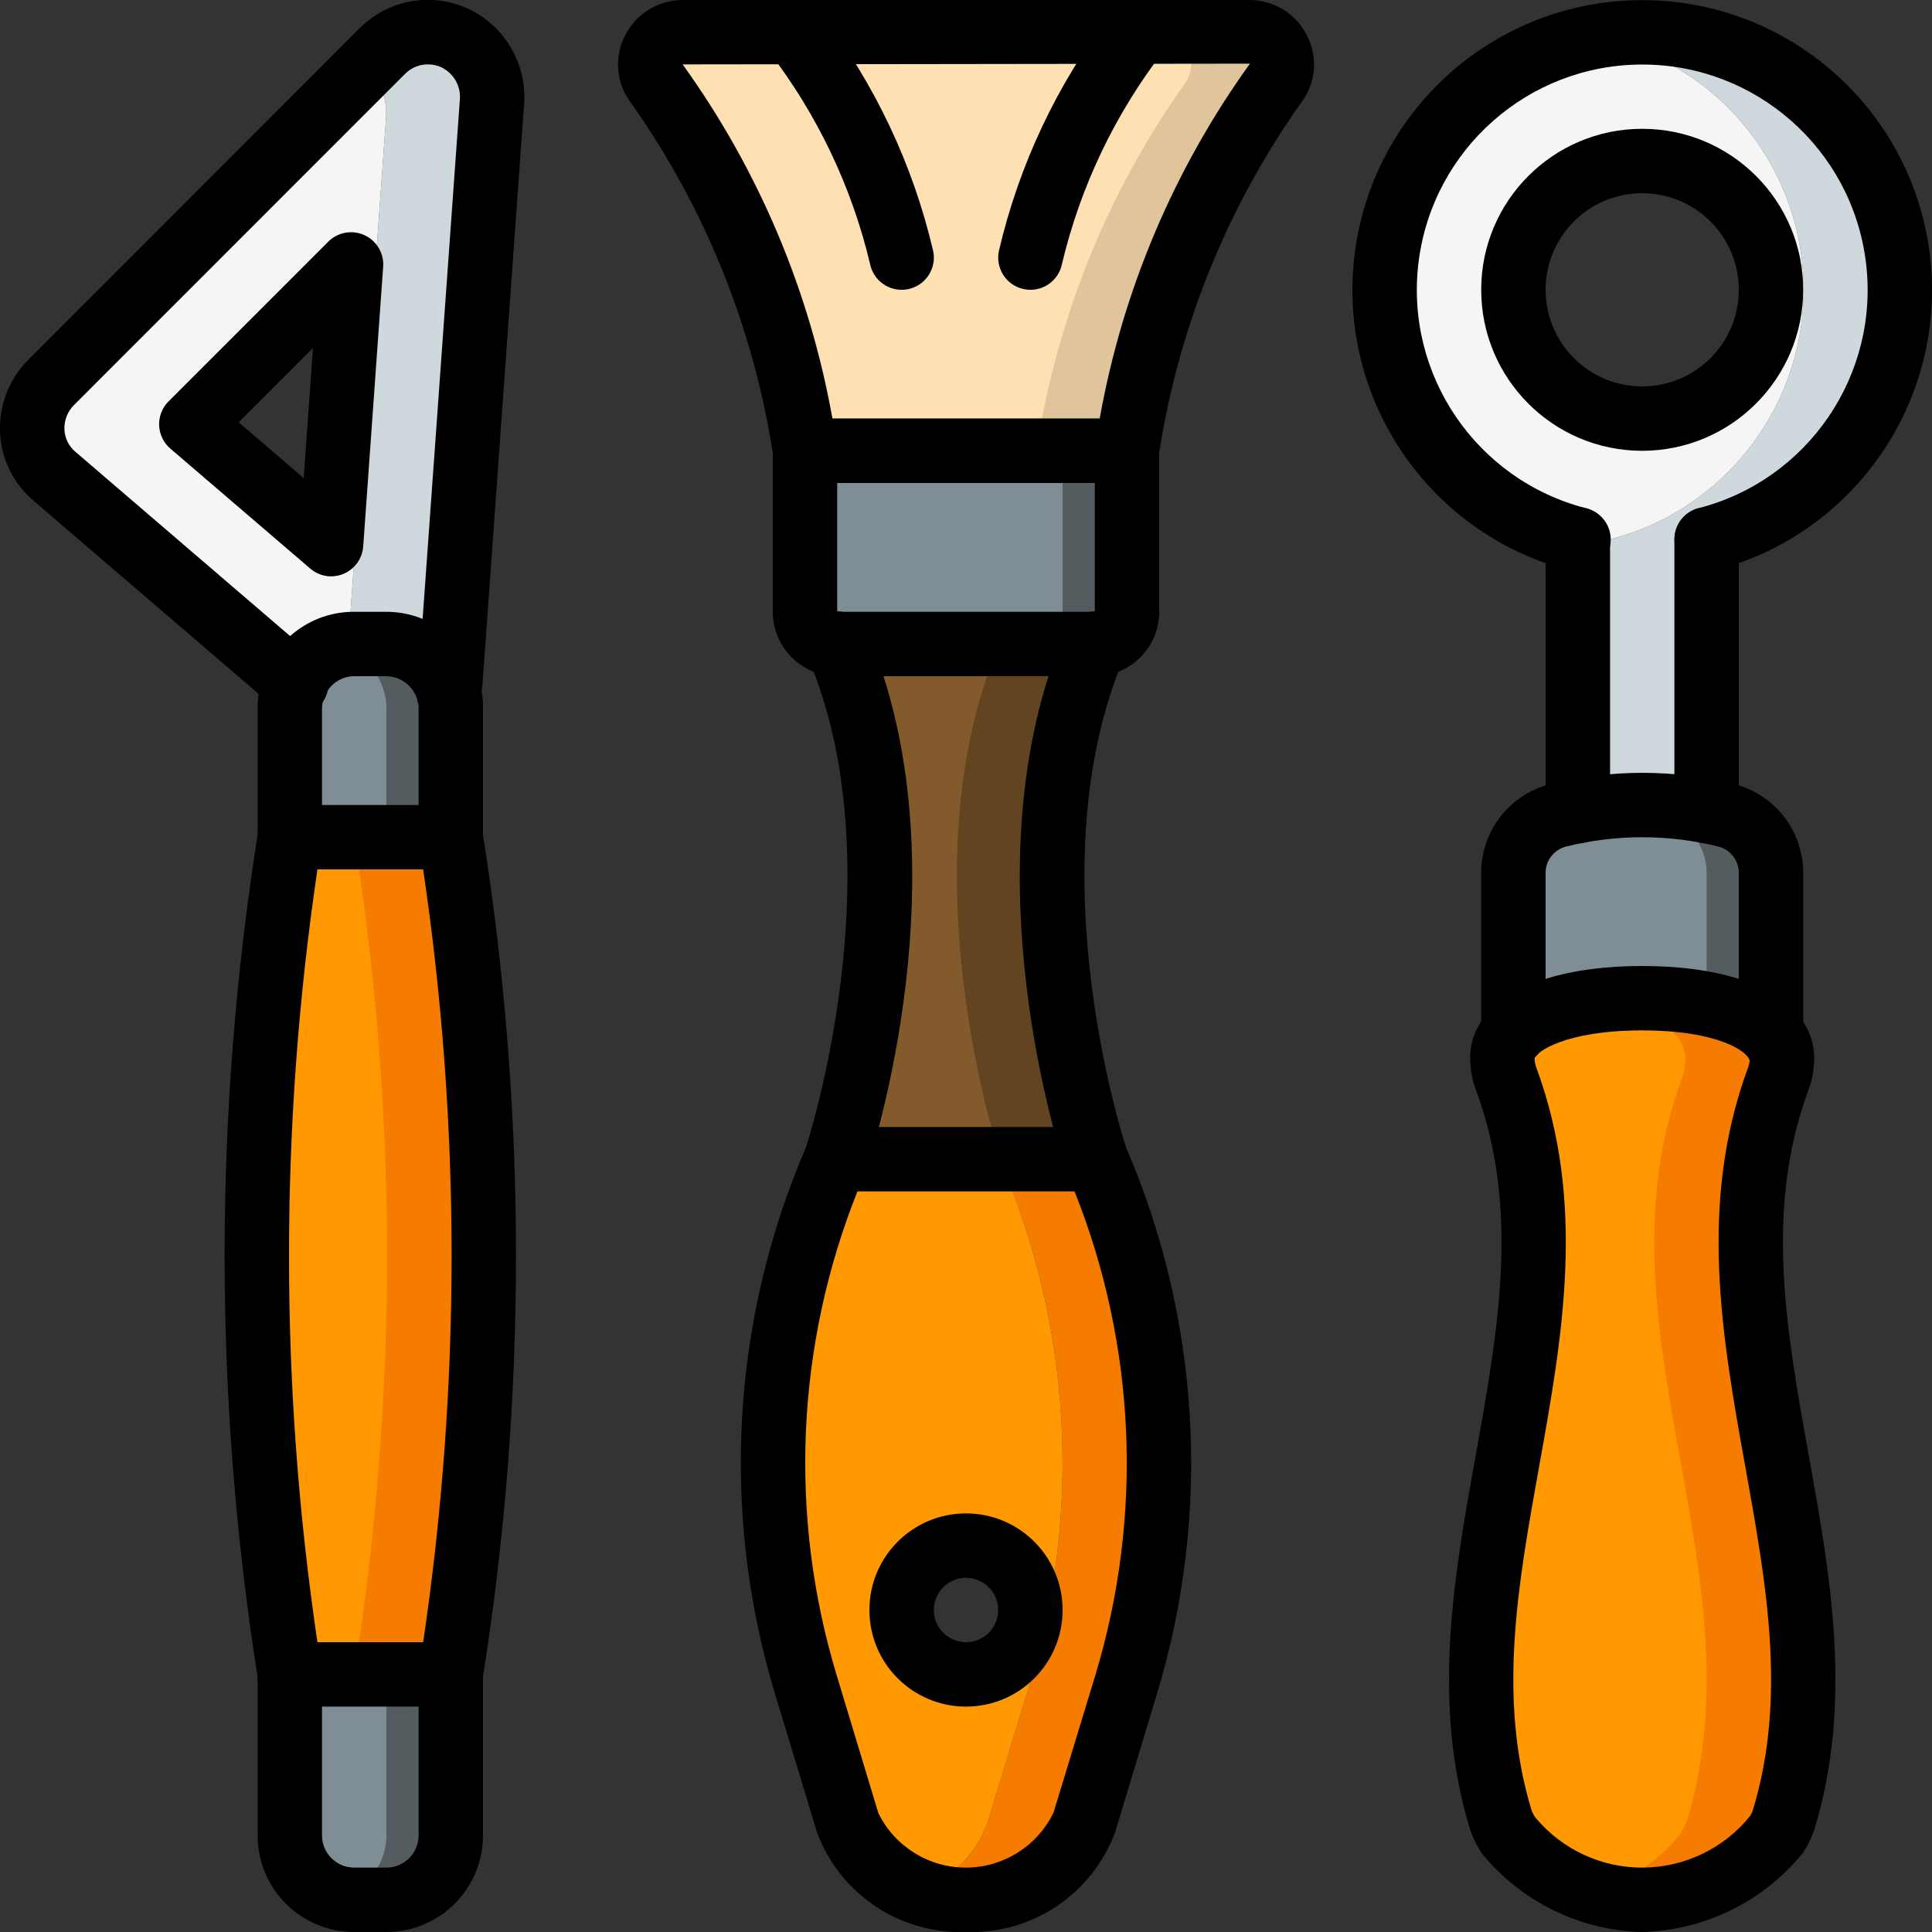 <?xml version="1.0" encoding="UTF-8"?>
<svg xmlns="http://www.w3.org/2000/svg" xmlns:xlink="http://www.w3.org/1999/xlink" width="512" height="512" viewBox="0 0 60 60" version="1.1"><rect x="0" y="0" width="60" height="60" fill="#333333" stroke="none"/><!-- Generator: Sketch 51.3 (57544) - http://www.bohemiancoding.com/sketch --><title>030 - Pottery Tools</title><desc>Created with Sketch.</desc><defs/><g id="Page-1" stroke="none" stroke-width="1" fill="none" fill-rule="evenodd"><g id="030---Pottery-Tools" transform="translate(-1, -1)" fill-rule="nonzero"><path d="M35.04,37 L30.96,39 L29.49,38.27 L26.96,37 C26.96,37 30,28 27,21 L29.56,19.74 L31.06,19 L35,21 C32,28 35.04,37 35.04,37 Z" id="Shape" fill="#624421"/><path d="M32.08,37 L29.49,38.27 L26.96,37 C26.96,37 30,28 27,21 L29.56,19.74 L32.04,21 C29.04,28 32.08,37 32.08,37 Z" id="Shape" fill="#825A2C"/><path d="M52,2 C51.497,2.001 50.995,2.047 50.5,2.14 C54.183,2.837 56.889,5.998 57.009,9.745 C57.129,13.491 54.631,16.819 51,17.75 L51,26.19 L54,26.19 L54,17.75 C57.909,16.749 60.46,12.995 59.952,8.992 C59.444,4.99 56.035,1.992 52,2 Z" id="Shape" fill="#CFD8DC"/><path d="M50.5,2.14 C46.817,2.837 44.111,5.998 43.991,9.745 C43.871,13.491 46.369,16.819 50,17.75 L50,26.19 L51,26.19 L51,17.75 C54.631,16.819 57.129,13.491 57.009,9.745 C56.889,5.998 54.183,2.837 50.5,2.14 Z M52,14 C51.485,14.004 50.974,13.902 50.5,13.7 C48.99,13.093 48,11.628 48,10 C48,8.372 48.99,6.907 50.5,6.3 C50.974,6.098 51.485,5.996 52,6 C54.209,6 56,7.791 56,10 C56,12.209 54.209,14 52,14 Z" id="Shape" fill="#F5F5F5"/><path d="M56,28.1 L56,35.09 L48,35.09 L48,28.1 C48.001,27.258 48.574,26.525 49.39,26.32 C49.917,26.181 50.456,26.09 51,26.05 C51.332,26.013 51.666,25.997 52,26 C52.88,25.996 53.757,26.104 54.61,26.32 C55.426,26.525 55.999,27.258 56,28.1 Z" id="Shape" fill="#545C60"/><path d="M35.04,37 L32.04,37 C34.277,42.15 34.611,47.927 32.98,53.3 L31.67,57.6 C31.309,58.604 30.51,59.388 29.5,59.73 C29.979,59.913 30.488,60.004 31,60 C32.609,60.062 34.081,59.099 34.67,57.6 L35.98,53.3 C37.611,47.927 37.277,42.15 35.04,37 Z" id="Shape" fill="#F57C00"/><path d="M36,13 L36,20 C36,20.552 35.552,21 35,21 L27,21 C26.448,21 26,20.552 26,20 L26,13 L36,13 Z" id="Shape" fill="#545C60"/><path d="M15.12,2.18 C14.358,1.832 13.46,1.996 12.87,2.59 L12.38,3.08 C12.807,3.487 13.03,4.062 12.99,4.65 L11.72,22.3 L14.93,22.49 C14.961,22.375 14.981,22.258 14.99,22.14 L16.28,4.14 C16.336,3.31 15.875,2.531 15.12,2.18 Z" id="Shape" fill="#CFD8DC"/><path d="M12.38,3.08 L2.59,12.87 C2.194,13.263 1.98,13.803 2,14.36 C2.018,14.918 2.272,15.442 2.7,15.8 L10.17,22.21 L11.72,22.3 L12.99,4.65 C13.03,4.062 12.807,3.487 12.38,3.08 Z M11.29,17.9 L8.22,15.27 L6.94,14.17 L8.41,12.71 L11.91,9.21 L11.29,17.9 Z" id="Shape" fill="#F5F5F5"/><path d="M15,23 L15,29 L10,29 L10,23 C9.999,22.728 10.057,22.458 10.17,22.21 C10.412,21.644 10.903,21.222 11.5,21.07 C11.662,21.022 11.831,20.998 12,21 L13,21 C13.907,21.002 14.699,21.613 14.93,22.49 C14.979,22.655 15.003,22.827 15,23 Z" id="Shape" fill="#545C60"/><path d="M15,51 L15,58 C14.997,59.103 14.103,59.997 13,60 L12,60 C11.831,60.002 11.662,59.978 11.5,59.93 C10.619,59.703 10.003,58.91 10,58 L10,51 L15,51 Z" id="Shape" fill="#545C60"/><path d="M54,28.1 L54,35.09 L48,35.09 L48,28.1 C48.001,27.258 48.574,26.525 49.39,26.32 C49.917,26.181 50.456,26.09 51,26.05 C51.544,26.09 52.083,26.181 52.61,26.32 C53.426,26.525 53.999,27.258 54,28.1 Z" id="Shape" fill="#7F8E94"/><path d="M34,13 L34,20 C34,20.552 33.552,21 33,21 L27,21 C26.448,21 26,20.552 26,20 L26,13 L34,13 Z" id="Shape" fill="#7F8E94"/><path d="M13,23 L13,29 L10,29 L10,23 C9.999,22.728 10.057,22.458 10.17,22.21 C10.412,21.644 10.903,21.222 11.5,21.07 C12.198,21.251 12.744,21.794 12.93,22.49 C12.979,22.655 13.003,22.827 13,23 Z" id="Shape" fill="#7F8E94"/><path d="M13,51 L13,58 C12.997,58.91 12.381,59.703 11.5,59.93 C10.619,59.703 10.003,58.91 10,58 L10,51 L13,51 Z" id="Shape" fill="#7F8E94"/><path d="M15,53 L10,53 C8.64,44.387 8.64,35.613 10,27 L15,27 C16.36,35.613 16.36,44.387 15,53 Z" id="Shape" fill="#F57C00"/><path d="M56.4,57.5 C56.339,57.677 56.255,57.845 56.15,58 C55.116,59.23 53.606,59.958 52,60 C51.49,59.993 50.984,59.909 50.5,59.75 C49.462,59.445 48.538,58.835 47.85,58 C47.745,57.845 47.661,57.677 47.6,57.5 C45.28,49.83 50.61,42.17 47.77,34.5 C47.709,34.34 47.675,34.171 47.67,34 C47.55,33.09 48.64,32.35 50.5,32.1 C50.997,32.029 51.498,31.995 52,32 C54.75,32 56.48,32.86 56.33,34 C56.325,34.171 56.291,34.34 56.23,34.5 C53.39,42.17 58.72,49.83 56.4,57.5 Z" id="Shape" fill="#F57C00"/><path d="M32.04,37 L26.96,37 C24.723,42.15 24.389,47.927 26.02,53.3 L27.33,57.6 C27.691,58.604 28.49,59.388 29.5,59.73 C30.51,59.388 31.309,58.604 31.67,57.6 L32.98,53.3 C34.611,47.927 34.277,42.15 32.04,37 Z M31,53 C30.423,53 29.875,52.748 29.5,52.31 C28.833,51.564 28.833,50.436 29.5,49.69 C29.875,49.252 30.423,49 31,49 C32.105,49 33,49.895 33,51 C33,52.105 32.105,53 31,53 Z" id="Shape" fill="#FF9801"/><path d="M12,53 L10,53 C8.64,44.387 8.64,35.613 10,27 L12,27 C13.36,35.613 13.36,44.387 12,53 Z" id="Shape" fill="#FF9801"/><path d="M53.4,57.5 C53.339,57.677 53.255,57.845 53.15,58 C52.462,58.835 51.538,59.445 50.5,59.75 C49.462,59.445 48.538,58.835 47.85,58 C47.745,57.845 47.661,57.677 47.6,57.5 C45.28,49.83 50.61,42.17 47.77,34.5 C47.709,34.34 47.675,34.171 47.67,34 C47.55,33.09 48.64,32.35 50.5,32.1 C52.36,32.35 53.45,33.09 53.33,34 C53.325,34.171 53.291,34.34 53.23,34.5 C50.39,42.17 55.72,49.83 53.4,57.5 Z" id="Shape" fill="#FF9801"/><path d="M40.61,3.59 C38.201,6.98 36.622,10.888 36,15 L26,15 C25.378,10.888 23.799,6.98 21.39,3.59 C21.168,3.286 21.135,2.882 21.306,2.546 C21.477,2.21 21.823,1.999 22.2,2 L39.8,2 C40.177,1.999 40.523,2.21 40.694,2.546 C40.865,2.882 40.832,3.286 40.61,3.59 Z" id="Shape" fill="#DFC49C"/><path d="M37.8,3.59 C35.391,6.98 33.812,10.888 33.19,15 L26,15 C25.378,10.888 23.799,6.98 21.39,3.59 C21.168,3.286 21.135,2.882 21.306,2.546 C21.477,2.21 21.823,1.999 22.2,2 L36.99,2 C37.367,1.999 37.713,2.21 37.884,2.546 C38.055,2.882 38.022,3.286 37.8,3.59 Z" id="Shape" fill="#FFE0B2"/><path d="M15,54 L10,54 C9.508,54 9.09,53.642 9.013,53.156 C7.63,44.44 7.63,35.56 9.013,26.844 C9.09,26.358 9.508,26 10,26 L15,26 C15.492,26 15.91,26.358 15.987,26.844 C17.37,35.56 17.37,44.44 15.987,53.156 C15.91,53.642 15.492,54 15,54 Z M10.858,52 L14.142,52 C15.319,44.043 15.319,35.957 14.142,28 L10.858,28 C9.681,35.957 9.681,44.043 10.858,52 Z" id="Shape" fill="#000000"/><path d="M52,61 C50.082,60.952 48.278,60.077 47.052,58.6 C46.877,58.352 46.74,58.078 46.646,57.789 C45.453,53.849 46.153,49.957 46.83,46.195 C47.537,42.262 48.205,38.547 46.836,34.845 C46.741,34.593 46.685,34.328 46.667,34.059 C46.608,33.475 46.805,32.894 47.207,32.467 C48.041,31.522 49.743,31 52,31 C54.257,31 55.957,31.521 56.792,32.469 C57.206,32.915 57.402,33.522 57.327,34.126 C57.308,34.372 57.253,34.614 57.165,34.844 C55.796,38.544 56.465,42.261 57.171,46.194 C57.848,49.956 58.548,53.848 57.355,57.787 C57.268,58.061 57.142,58.321 56.979,58.558 C55.754,60.057 53.936,60.949 52,61 Z M52,33 C49.6,33 48.7,33.677 48.656,33.869 C48.661,33.967 48.68,34.063 48.712,34.155 C50.27,38.367 49.521,42.527 48.798,46.55 C48.134,50.244 47.507,53.731 48.561,57.21 C48.589,57.293 48.63,57.372 48.681,57.443 C49.507,58.437 50.734,59.009 52.027,59 C53.319,58.991 54.539,58.403 55.351,57.398 C55.389,57.339 55.419,57.275 55.439,57.208 C56.493,53.731 55.866,50.244 55.202,46.55 C54.479,42.527 53.73,38.367 55.289,34.15 C55.314,34.083 55.33,34.013 55.337,33.942 C55.3,33.677 54.4,33 52,33 Z" id="Shape" fill="#000000"/><path d="M56,34.09 C55.448,34.09 55,33.642 55,33.09 L55,28.1 C54.998,27.716 54.735,27.382 54.362,27.289 C52.811,26.905 51.191,26.905 49.64,27.289 C49.267,27.382 49.003,27.715 49,28.1 L49,33.09 C49,33.642 48.552,34.09 48,34.09 C47.448,34.09 47,33.642 47,33.09 L47,28.1 C47.002,26.802 47.884,25.67 49.142,25.351 C51.019,24.884 52.983,24.884 54.86,25.351 C56.118,25.671 56.998,26.802 57,28.1 L57,33.09 C57,33.642 56.552,34.09 56,34.09 Z" id="Shape" fill="#000000"/><path d="M54,18.75 C53.497,18.749 53.073,18.375 53.01,17.876 C52.947,17.376 53.264,16.908 53.751,16.782 C57.164,15.901 59.389,12.619 58.945,9.122 C58.501,5.625 55.526,3.004 52.001,3.004 C48.476,3.004 45.501,5.625 45.057,9.122 C44.613,12.619 46.838,15.901 50.251,16.782 C50.604,16.865 50.884,17.132 50.984,17.481 C51.083,17.829 50.986,18.205 50.73,18.461 C50.475,18.718 50.1,18.816 49.751,18.718 C45.363,17.585 42.502,13.366 43.073,8.87 C43.644,4.374 47.469,1.004 52.001,1.004 C56.533,1.004 60.358,4.374 60.929,8.87 C61.5,13.366 58.639,17.585 54.251,18.718 C54.169,18.739 54.085,18.75 54,18.75 Z" id="Shape" fill="#000000"/><path d="M52,15 C49.239,15 47,12.761 47,10 C47,7.239 49.239,5 52,5 C54.761,5 57,7.239 57,10 C56.997,12.76 54.76,14.997 52,15 Z M52,7 C50.343,7 49,8.343 49,10 C49,11.657 50.343,13 52,13 C53.657,13 55,11.657 55,10 C55,9.204 54.684,8.441 54.121,7.879 C53.559,7.316 52.796,7 52,7 Z" id="Shape" fill="#000000"/><path d="M50,27.19 C49.448,27.19 49,26.742 49,26.19 L49,17.75 C49,17.198 49.448,16.75 50,16.75 C50.552,16.75 51,17.198 51,17.75 L51,26.19 C51,26.742 50.552,27.19 50,27.19 Z" id="Shape" fill="#000000"/><path d="M54,27.19 C53.448,27.19 53,26.742 53,26.19 L53,17.75 C53,17.198 53.448,16.75 54,16.75 C54.552,16.75 55,17.198 55,17.75 L55,26.19 C55,26.742 54.552,27.19 54,27.19 Z" id="Shape" fill="#000000"/><path d="M31,61 C28.956,61.073 27.094,59.831 26.377,57.916 L25.065,53.591 C23.373,47.99 23.719,41.97 26.044,36.6 C26.203,36.235 26.564,35.999 26.962,36 L35.038,36 C35.436,35.999 35.797,36.235 35.956,36.6 C38.28,41.969 38.627,47.988 36.935,53.588 L35.635,57.888 C34.925,59.818 33.055,61.073 31,61 Z M27.629,38 C25.718,42.785 25.489,48.077 26.979,53.01 L28.279,57.31 C28.79,58.349 29.85,59.005 31.008,59 C32.166,58.994 33.219,58.329 33.721,57.285 L35.021,53.011 C36.511,48.078 36.282,42.786 34.371,38 L27.629,38 Z" id="Shape" fill="#000000"/><path d="M35,22 L27,22 C25.895,22 25,21.105 25,20 L25,15 C25,14.448 25.448,14 26,14 L36,14 C36.552,14 37,14.448 37,15 L37,20 C37,21.105 36.105,22 35,22 Z M27,16 L27,20 L35,20 L35,16 L27,16 Z" id="Shape" fill="#000000"/><path d="M36,16 L26,16 C25.496,16 25.071,15.625 25.008,15.125 C24.404,11.191 22.895,7.452 20.6,4.2 C20.142,3.605 20.064,2.8 20.4,2.128 C20.734,1.438 21.433,1 22.2,1 L39.8,1 C40.566,0.999 41.265,1.436 41.6,2.125 C41.937,2.798 41.86,3.604 41.4,4.2 C39.101,7.45 37.591,11.192 36.989,15.127 C36.925,15.625 36.502,15.999 36,16 Z M26.852,14 L35.152,14 C35.862,10.023 37.457,6.256 39.817,2.978 L40.61,3.587 L39.817,2.978 L40.61,3.587 L39.818,2.977 L22.2,3 C24.555,6.272 26.145,10.031 26.852,14 Z" id="Shape" fill="#000000"/><path d="M29,10 C28.525,10 28.116,9.665 28.021,9.2 C27.452,6.802 26.38,4.553 24.877,2.6 C24.547,2.157 24.639,1.529 25.082,1.2 C25.526,0.87 26.153,0.962 26.483,1.405 C28.164,3.594 29.357,6.117 29.983,8.805 C30.09,9.346 29.74,9.871 29.2,9.98 C29.134,9.994 29.067,10 29,10 Z" id="Shape" fill="#000000"/><path d="M33,10 C32.933,10 32.866,9.994 32.8,9.98 C32.54,9.927 32.312,9.773 32.166,9.552 C32.019,9.33 31.967,9.06 32.02,8.8 C32.646,6.112 33.839,3.589 35.52,1.4 C35.734,1.113 36.085,0.963 36.441,1.005 C36.796,1.048 37.102,1.277 37.243,1.605 C37.384,1.934 37.338,2.313 37.124,2.6 C35.621,4.553 34.549,6.802 33.98,9.2 C33.885,9.666 33.475,10 33,10 Z" id="Shape" fill="#000000"/><path d="M31,54 C29.343,54 28,52.657 28,51 C28,49.343 29.343,48 31,48 C32.657,48 34,49.343 34,51 C34,52.657 32.657,54 31,54 Z M31,50 C30.448,50 30,50.448 30,51 C30,51.552 30.448,52 31,52 C31.552,52 32,51.552 32,51 C32,50.448 31.552,50 31,50 Z" id="Shape" fill="#000000"/><path d="M26.962,38 C26.64,38 26.338,37.845 26.15,37.583 C25.963,37.322 25.912,36.986 26.015,36.681 C26.043,36.594 28.891,27.951 26.081,21.394 C25.934,21.065 25.976,20.682 26.191,20.392 C26.405,20.102 26.759,19.95 27.117,19.994 C27.475,20.039 27.782,20.273 27.919,20.606 C31.034,27.874 28.038,36.938 27.909,37.32 C27.772,37.726 27.391,38 26.962,38 Z" id="Shape" fill="#000000"/><path d="M35.038,38 C34.609,38 34.228,37.726 34.091,37.32 C33.962,36.938 30.966,27.874 34.081,20.606 C34.218,20.273 34.525,20.039 34.883,19.994 C35.241,19.95 35.595,20.102 35.809,20.392 C36.024,20.682 36.066,21.065 35.919,21.394 C33.103,27.966 35.956,36.594 35.985,36.68 C36.088,36.985 36.038,37.321 35.85,37.583 C35.662,37.845 35.36,38 35.038,38 Z" id="Shape" fill="#000000"/><path d="M14.931,23.491 C14.841,23.491 14.752,23.479 14.665,23.455 C14.409,23.385 14.192,23.216 14.06,22.985 C13.929,22.755 13.895,22.482 13.965,22.226 C13.98,22.171 13.989,22.115 13.993,22.059 L15.283,4.069 C15.308,3.652 15.076,3.262 14.697,3.086 C14.316,2.916 13.87,3 13.577,3.297 L3.3,13.577 C3.101,13.774 2.993,14.044 3,14.324 C3.007,14.598 3.132,14.856 3.343,15.032 L10.822,21.451 C11.109,21.679 11.249,22.045 11.186,22.406 C11.123,22.767 10.868,23.064 10.521,23.182 C10.174,23.299 9.791,23.218 9.522,22.969 L2.052,16.559 C1.412,16.02 1.03,15.236 1,14.4 C0.973,13.567 1.292,12.759 1.881,12.169 L12.163,1.883 C13.045,0.989 14.393,0.744 15.534,1.27 C16.667,1.797 17.359,2.966 17.277,4.212 L15.987,22.212 C15.973,22.396 15.942,22.578 15.895,22.756 C15.776,23.19 15.381,23.491 14.931,23.491 Z M11.288,18.9 C11.05,18.9 10.819,18.815 10.638,18.66 L6.291,14.932 C6.08,14.751 5.953,14.49 5.942,14.211 C5.932,13.933 6.037,13.663 6.234,13.466 L11.2,8.5 C11.496,8.208 11.941,8.13 12.318,8.303 C12.696,8.475 12.927,8.864 12.9,9.278 L12.28,17.971 C12.242,18.495 11.805,18.9 11.28,18.899 L11.288,18.9 Z M8.412,14.116 L10.432,15.848 L10.72,11.808 L8.412,14.116 Z" id="Shape" fill="#000000"/><path d="M15,28 C14.448,28 14,27.552 14,27 L14,23 C14.002,22.93 13.994,22.861 13.977,22.793 C13.872,22.336 13.469,22.008 13,22 L12,22 C11.605,22.003 11.249,22.238 11.091,22.6 C11.032,22.725 11,22.862 11,23 L11,27 C11,27.552 10.552,28 10,28 C9.448,28 9,27.552 9,27 L9,23 C9,22.583 9.089,22.171 9.261,21.792 C9.733,20.7 10.81,19.995 12,20 L13,20 C14.36,20.002 15.55,20.918 15.9,22.232 C15.972,22.481 16.006,22.74 16,23 L16,27 C16,27.552 15.552,28 15,28 Z" id="Shape" fill="#000000"/><path d="M13,61 L12,61 C10.343,61 9,59.657 9,58 L9,53 C9,52.448 9.448,52 10,52 C10.552,52 11,52.448 11,53 L11,58 C11,58.552 11.448,59 12,59 L13,59 C13.552,59 14,58.552 14,58 L14,53 C14,52.448 14.448,52 15,52 C15.552,52 16,52.448 16,53 L16,58 C16,59.657 14.657,61 13,61 Z" id="Shape" fill="#000000"/></g></g></svg>
